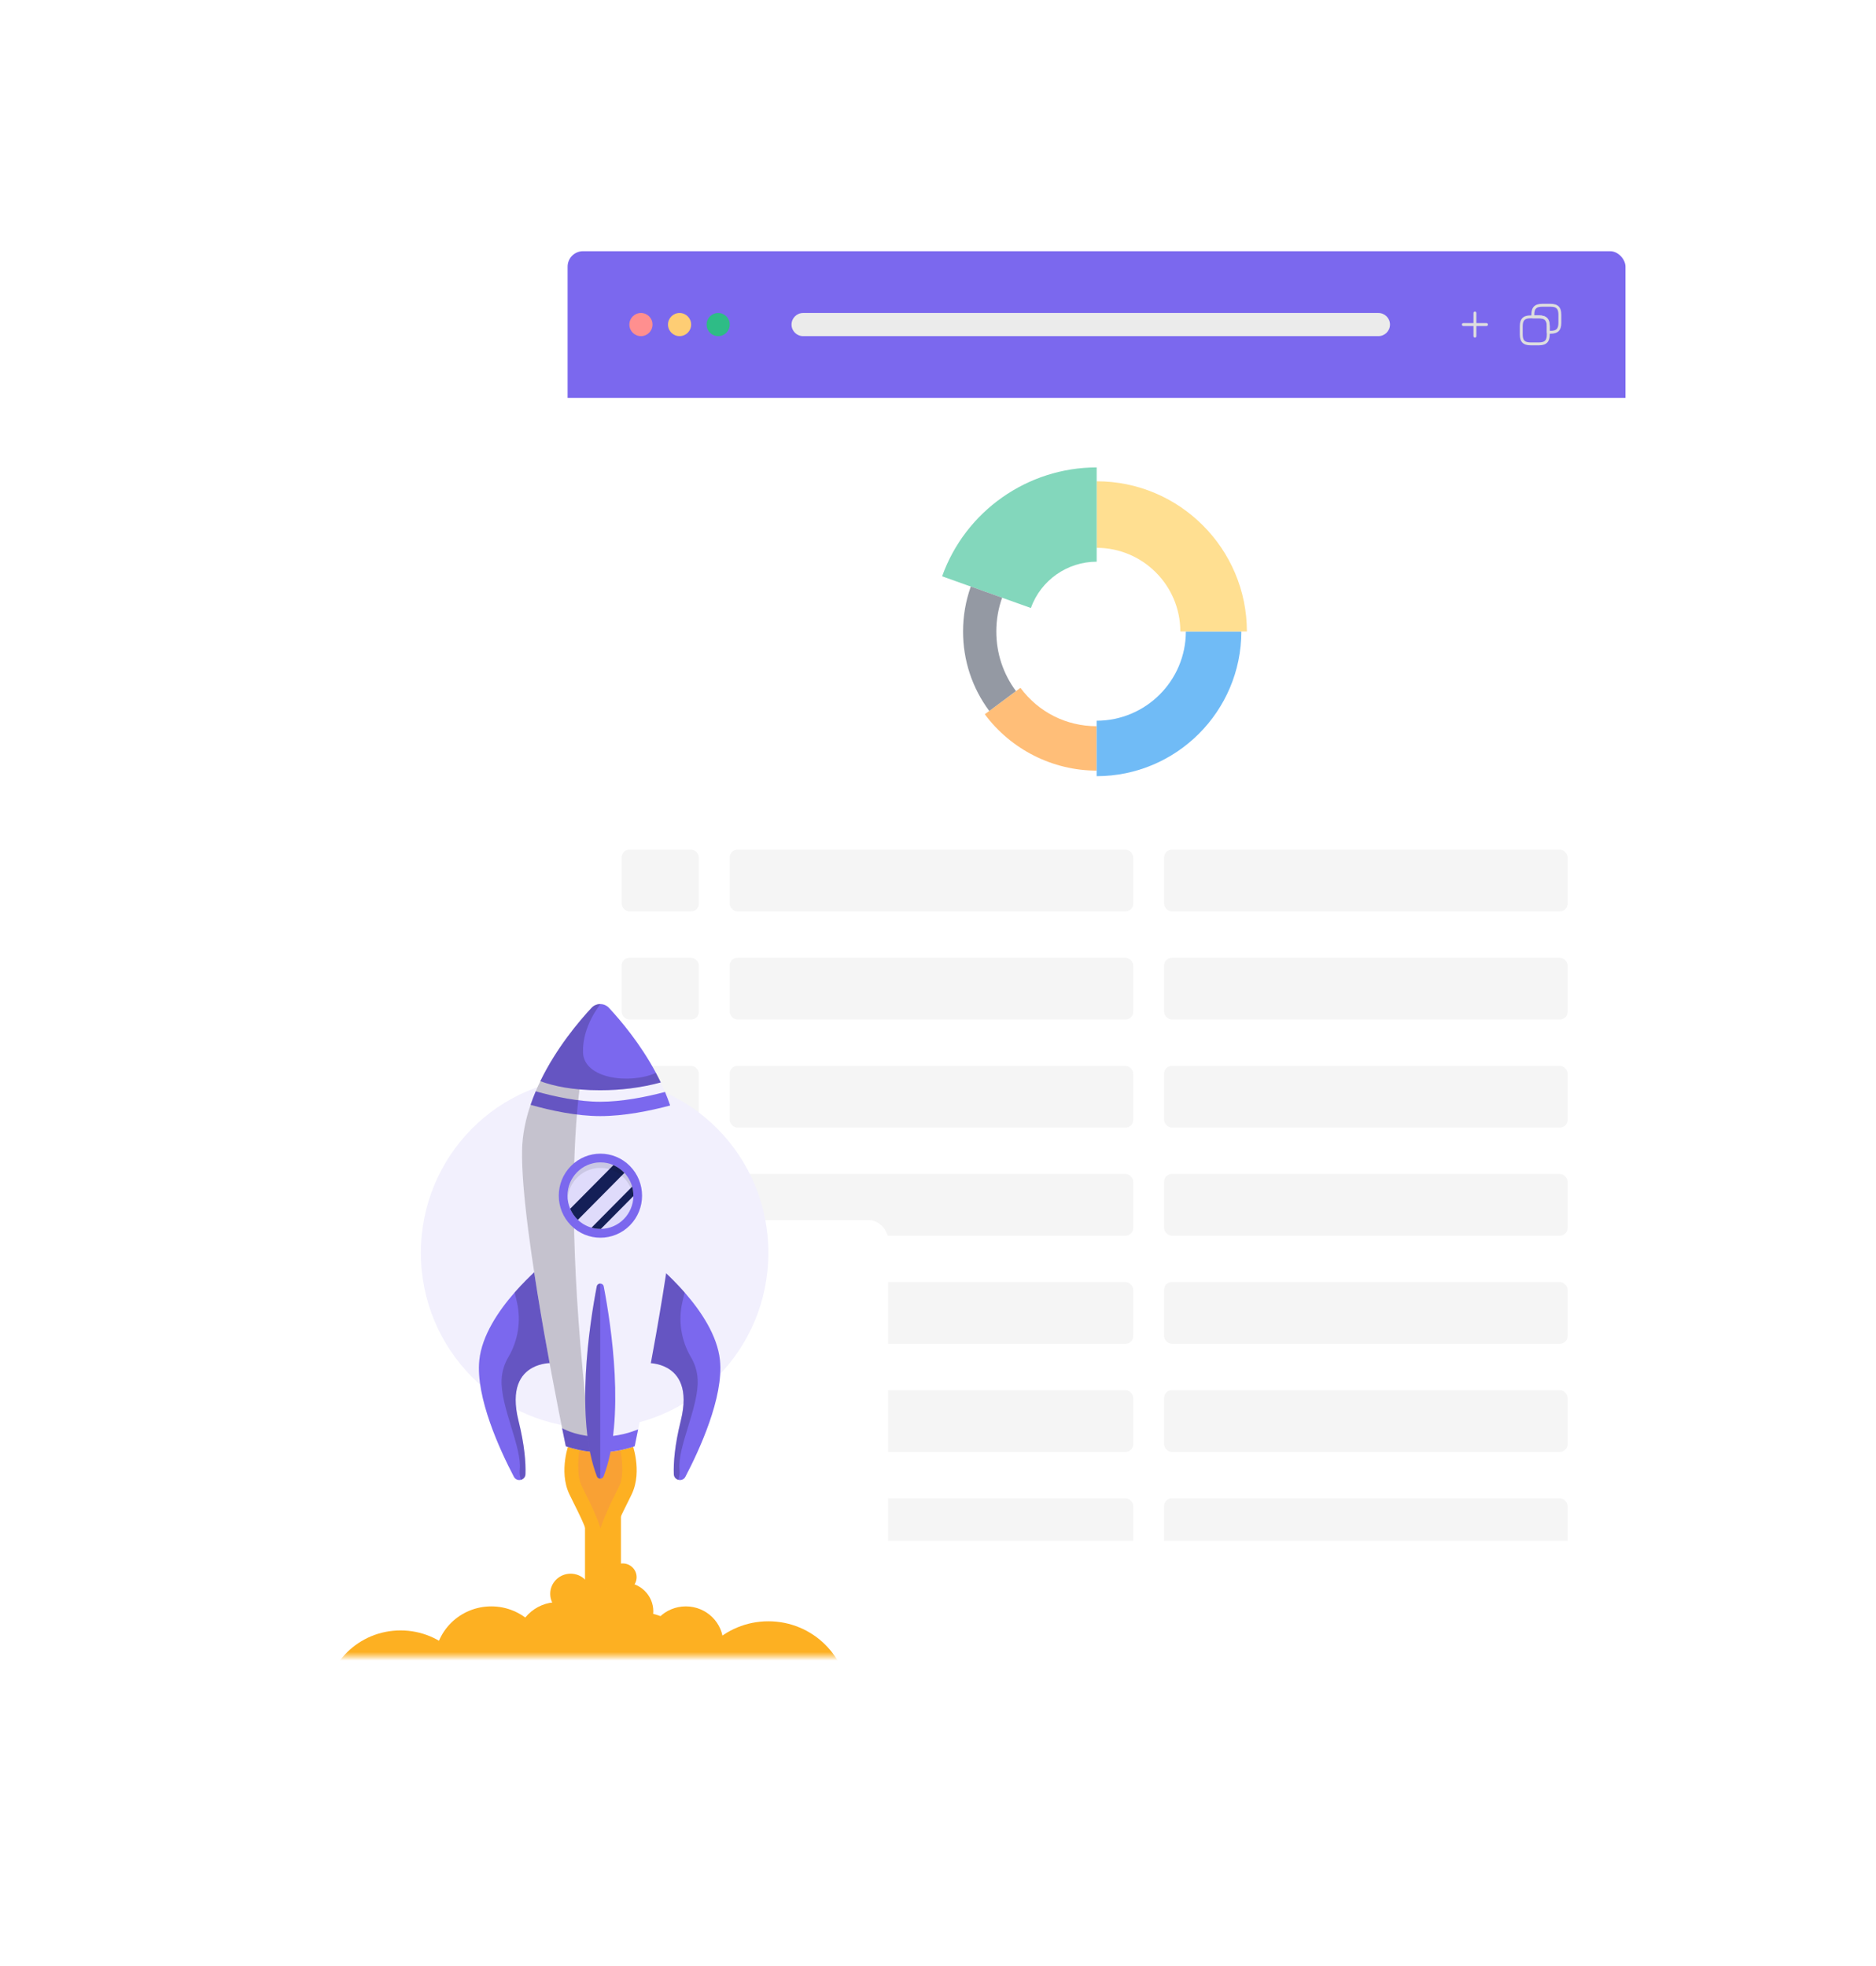 <svg width="436" height="457" viewBox="0 0 436 457" fill="none" xmlns="http://www.w3.org/2000/svg">
<g filter="url(#filter0_d_2116_7377)">
<g clip-path="url(#clip0_2116_7377)">
<rect x="131.915" y="53" width="245.866" height="299.705" rx="3.589" fill="white"/>
<path d="M131.915 56.589C131.915 54.607 133.522 53 135.504 53H374.191C376.174 53 377.781 54.607 377.781 56.589V87.098H131.915V56.589Z" fill="#7B68EE"/>
<circle cx="148.963" cy="70.049" r="2.692" fill="#FF8F8F"/>
<circle cx="157.937" cy="70.049" r="2.692" fill="#FECD74"/>
<path d="M164.218 70.049C164.218 68.562 165.423 67.357 166.91 67.357V67.357C168.396 67.357 169.602 68.562 169.602 70.049V70.049C169.602 71.536 168.396 72.741 166.91 72.741V72.741C165.423 72.741 164.218 71.536 164.218 70.049V70.049Z" fill="#2EBC86"/>
<path d="M183.959 70.049C183.959 68.562 185.164 67.357 186.651 67.357H320.352C321.839 67.357 323.044 68.562 323.044 70.049V70.049C323.044 71.536 321.839 72.741 320.352 72.741H186.651C185.164 72.741 183.959 71.536 183.959 70.049V70.049Z" fill="#EBEBEB"/>
<path d="M345.477 70.386H340.093C339.909 70.386 339.757 70.233 339.757 70.049C339.757 69.865 339.909 69.713 340.093 69.713H345.477C345.661 69.713 345.814 69.865 345.814 70.049C345.814 70.233 345.661 70.386 345.477 70.386Z" fill="#DEDEDE"/>
<path d="M342.785 73.078C342.601 73.078 342.449 72.925 342.449 72.741V67.357C342.449 67.173 342.601 67.021 342.785 67.021C342.969 67.021 343.122 67.173 343.122 67.357V72.741C343.122 72.925 342.969 73.078 342.785 73.078Z" fill="#DEDEDE"/>
<path d="M357.636 74.872H355.752C353.997 74.872 353.217 74.091 353.217 72.337V70.453C353.217 68.699 353.997 67.918 355.752 67.918H357.636C359.39 67.918 360.171 68.699 360.171 70.453V72.337C360.171 74.091 359.39 74.872 357.636 74.872ZM355.752 68.591C354.361 68.591 353.89 69.062 353.89 70.453V72.337C353.89 73.728 354.361 74.199 355.752 74.199H357.636C359.027 74.199 359.498 73.728 359.498 72.337V70.453C359.498 69.062 359.027 68.591 357.636 68.591H355.752V68.591Z" fill="#DEDEDE"/>
<path d="M360.328 72.18H359.834C359.651 72.18 359.498 72.028 359.498 71.844V70.453C359.498 69.062 359.027 68.591 357.636 68.591H356.245C356.061 68.591 355.909 68.438 355.909 68.254V67.761C355.909 66.007 356.689 65.226 358.444 65.226H360.328C362.082 65.226 362.863 66.007 362.863 67.761V69.645C362.863 71.4 362.082 72.18 360.328 72.18ZM360.171 71.507H360.328C361.719 71.507 362.19 71.036 362.19 69.645V67.761C362.19 66.37 361.719 65.899 360.328 65.899H358.444C357.053 65.899 356.582 66.37 356.582 67.761V67.918H357.636C359.39 67.918 360.171 68.699 360.171 70.453V71.507Z" fill="#DEDEDE"/>
<rect x="144.477" y="192.085" width="17.946" height="14.357" rx="1.795" fill="#F5F5F5"/>
<rect x="169.602" y="192.085" width="93.77" height="14.357" rx="1.795" fill="#F5F5F5"/>
<rect x="270.551" y="192.085" width="93.77" height="14.357" rx="1.795" fill="#F5F5F5"/>
<rect x="144.477" y="217.21" width="17.946" height="14.357" rx="1.795" fill="#F5F5F5"/>
<rect x="169.602" y="217.21" width="93.77" height="14.357" rx="1.795" fill="#F5F5F5"/>
<rect x="270.551" y="217.21" width="93.77" height="14.357" rx="1.795" fill="#F5F5F5"/>
<rect x="144.477" y="242.335" width="17.946" height="14.357" rx="1.795" fill="#F5F5F5"/>
<rect x="169.602" y="242.335" width="93.77" height="14.357" rx="1.795" fill="#F5F5F5"/>
<rect x="270.551" y="242.335" width="93.77" height="14.357" rx="1.795" fill="#F5F5F5"/>
<rect x="144.477" y="267.46" width="17.946" height="14.357" rx="1.795" fill="#F5F5F5"/>
<rect x="169.602" y="267.46" width="93.77" height="14.357" rx="1.795" fill="#F5F5F5"/>
<rect x="270.551" y="267.46" width="93.77" height="14.357" rx="1.795" fill="#F5F5F5"/>
<rect x="144.477" y="292.585" width="17.946" height="14.357" rx="1.795" fill="#F5F5F5"/>
<rect x="169.602" y="292.585" width="93.77" height="14.357" rx="1.795" fill="#F5F5F5"/>
<rect x="270.551" y="292.585" width="93.77" height="14.357" rx="1.795" fill="#F5F5F5"/>
<rect x="144.477" y="317.71" width="17.946" height="14.357" rx="1.795" fill="#F5F5F5"/>
<rect x="169.602" y="317.71" width="93.77" height="14.357" rx="1.795" fill="#F5F5F5"/>
<rect x="270.551" y="317.71" width="93.77" height="14.357" rx="1.795" fill="#F5F5F5"/>
<rect x="144.477" y="342.835" width="17.946" height="14.357" rx="1.795" fill="#F5F5F5"/>
<rect x="169.602" y="342.835" width="93.77" height="14.357" rx="1.795" fill="#F5F5F5"/>
<rect x="270.551" y="342.835" width="93.77" height="14.357" rx="1.795" fill="#F5F5F5"/>
<g opacity="0.6">
<path d="M254.869 173.719C244.671 173.719 234.958 168.823 228.876 160.618L237.159 154.475C241.362 160.15 247.817 163.399 254.869 163.399V173.719Z" fill="#FF931E"/>
<path d="M254.87 175.01V162.117C266.299 162.117 275.604 152.811 275.604 141.383H288.497C288.497 159.925 273.412 175.01 254.87 175.01Z" fill="#118DF0"/>
<path d="M289.788 141.383H274.322C274.322 130.665 265.596 121.94 254.878 121.94V106.473C274.122 106.473 289.788 122.139 289.788 141.383Z" fill="#FFC947"/>
<path d="M239.585 135.924L218.955 128.559C224.362 113.422 238.797 103.25 254.878 103.25V125.163C248.033 125.163 241.89 129.486 239.585 135.924Z" fill="#30BC90"/>
<path d="M229.915 159.855C225.93 154.483 223.824 148.098 223.824 141.383C223.824 137.795 224.431 134.286 225.626 130.933L232.905 133.533C232.012 136.037 231.553 138.679 231.553 141.374C231.553 146.408 233.13 151.208 236.119 155.237L229.915 159.855Z" fill="#4D5566"/>
</g>
</g>
</g>
<g filter="url(#filter1_d_2116_7377)">
<rect x="70" y="279.125" width="136.393" height="101.397" rx="4.451" fill="white"/>
<path d="M151.166 283.787C151.958 283.787 152.6 283.145 152.6 282.354C152.6 281.562 151.958 280.92 151.166 280.92C150.374 280.92 149.732 281.562 149.732 282.354C149.732 283.145 150.374 283.787 151.166 283.787Z" fill="#EBF5FF"/>
<path d="M119.66 312.292C119.66 312.82 119.232 313.252 118.7 313.252C118.172 313.252 117.74 312.824 117.74 312.292C117.74 311.764 118.167 311.332 118.7 311.332C119.232 311.332 119.66 311.764 119.66 312.292Z" fill="#84B4FE"/>
<path d="M157.992 307.252L157.417 306.946C157.38 306.925 157.35 306.896 157.333 306.862L157.027 306.288C156.948 306.141 156.742 306.141 156.663 306.288L156.357 306.862C156.336 306.9 156.306 306.93 156.273 306.946L155.698 307.252C155.552 307.332 155.552 307.537 155.698 307.617L156.273 307.923C156.311 307.944 156.34 307.973 156.357 308.007L156.663 308.581C156.742 308.728 156.948 308.728 157.027 308.581L157.333 308.007C157.354 307.969 157.384 307.94 157.417 307.923L157.992 307.617C158.138 307.537 158.138 307.328 157.992 307.252Z" fill="#EBF5FF"/>
<path d="M124.141 288.03L123.416 287.64C123.37 287.615 123.332 287.577 123.311 287.535L122.921 286.81C122.825 286.626 122.561 286.626 122.46 286.81L122.07 287.535C122.045 287.581 122.007 287.619 121.965 287.64L121.24 288.03C121.055 288.126 121.055 288.391 121.24 288.491L121.965 288.881C122.011 288.906 122.049 288.944 122.07 288.986L122.46 289.711C122.556 289.896 122.82 289.896 122.921 289.711L123.311 288.986C123.336 288.94 123.374 288.902 123.416 288.881L124.141 288.491C124.321 288.391 124.321 288.126 124.141 288.03Z" fill="#C1DDF7"/>
<path d="M174.368 302.57L173.492 302.1C173.437 302.071 173.391 302.025 173.362 301.97L172.892 301.094C172.775 300.872 172.456 300.872 172.339 301.094L171.869 301.97C171.84 302.025 171.794 302.071 171.739 302.1L170.863 302.57C170.641 302.687 170.641 303.006 170.863 303.123L171.739 303.593C171.794 303.622 171.84 303.668 171.869 303.722L172.339 304.599C172.456 304.821 172.775 304.821 172.892 304.599L173.362 303.722C173.391 303.668 173.437 303.622 173.492 303.593L174.368 303.123C174.59 303.01 174.59 302.691 174.368 302.57Z" fill="#C1DDF7"/>
<path d="M106.123 299.199L105.322 298.767C105.272 298.742 105.23 298.7 105.205 298.65L104.773 297.849C104.664 297.648 104.375 297.648 104.266 297.849L103.834 298.65C103.809 298.7 103.767 298.742 103.716 298.767L102.916 299.199C102.714 299.308 102.714 299.597 102.916 299.706L103.716 300.138C103.767 300.163 103.809 300.205 103.834 300.255L104.266 301.056C104.375 301.257 104.664 301.257 104.773 301.056L105.205 300.255C105.23 300.205 105.272 300.163 105.322 300.138L106.123 299.706C106.328 299.601 106.328 299.308 106.123 299.199Z" fill="#84B4FE"/>
<path d="M159.656 294.201L159.069 293.887C159.031 293.866 159.002 293.837 158.981 293.799L158.666 293.212C158.587 293.065 158.373 293.065 158.293 293.212L157.979 293.799C157.958 293.837 157.929 293.866 157.891 293.887L157.304 294.201C157.157 294.281 157.157 294.495 157.304 294.574L157.891 294.889C157.929 294.91 157.958 294.939 157.979 294.977L158.293 295.564C158.373 295.711 158.587 295.711 158.666 295.564L158.981 294.977C159.002 294.939 159.031 294.91 159.069 294.889L159.656 294.574C159.803 294.495 159.803 294.281 159.656 294.201Z" fill="#84B4FE"/>
<path d="M144.316 336.566H135.96V375.803H144.316V336.566Z" fill="#FDB022"/>
<path d="M142.345 338.805C142.345 337.119 140.979 335.749 139.289 335.749C137.604 335.749 136.233 337.115 136.233 338.805C136.233 338.805 135.839 346.028 139.289 349.873C142.74 346.033 142.345 338.805 142.345 338.805Z" fill="#EBF5FF"/>
<mask id="mask0_2116_7377" style="mask-type:luminance" maskUnits="userSpaceOnUse" x="74" y="356" width="127" height="25">
<path d="M200.327 356.183H74.486V380.537H200.327V356.183Z" fill="white"/>
</mask>
<g mask="url(#mask0_2116_7377)">
<path d="M129.659 387.068C135.026 387.068 139.377 382.777 139.377 377.484C139.377 372.191 135.026 367.9 129.659 367.9C124.291 367.9 119.94 372.191 119.94 377.484C119.94 382.777 124.291 387.068 129.659 387.068Z" fill="#FDB022"/>
<path d="M159.392 386.071C164.201 386.071 168.1 382.226 168.1 377.484C168.1 372.742 164.201 368.898 159.392 368.898C154.583 368.898 150.685 372.742 150.685 377.484C150.685 382.226 154.583 386.071 159.392 386.071Z" fill="#FDB022"/>
<path d="M145.029 376.755C148.789 376.755 151.837 373.75 151.837 370.043C151.837 366.336 148.789 363.331 145.029 363.331C141.268 363.331 138.22 366.336 138.22 370.043C138.22 373.75 141.268 376.755 145.029 376.755Z" fill="#FDB022"/>
<path d="M132.619 370.646C135.237 370.646 137.36 368.554 137.36 365.972C137.36 363.39 135.237 361.297 132.619 361.297C130 361.297 127.877 363.39 127.877 365.972C127.877 368.554 130 370.646 132.619 370.646Z" fill="#FDB022"/>
<path d="M144.714 365.301C146.504 365.301 147.955 363.871 147.955 362.106C147.955 360.342 146.504 358.912 144.714 358.912C142.924 358.912 141.473 360.342 141.473 362.106C141.473 363.871 142.924 365.301 144.714 365.301Z" fill="#FDB022"/>
<path d="M138.949 375.636C142.121 375.636 144.693 373.1 144.693 369.972C144.693 366.843 142.121 364.308 138.949 364.308C135.777 364.308 133.206 366.843 133.206 369.972C133.206 373.1 135.777 375.636 138.949 375.636Z" fill="#FDB022"/>
<path d="M93.097 409.112C102.797 409.112 110.66 401.36 110.66 391.797C110.66 382.235 102.797 374.483 93.097 374.483C83.398 374.483 75.535 382.235 75.535 391.797C75.535 401.36 83.398 409.112 93.097 409.112Z" fill="#FDB022"/>
<path d="M114.181 394.858C121.453 394.858 127.349 389.047 127.349 381.878C127.349 374.71 121.453 368.898 114.181 368.898C106.908 368.898 101.012 374.71 101.012 381.878C101.012 389.047 106.908 394.858 114.181 394.858Z" fill="#FDB022"/>
<path d="M178.577 409.062C188.855 409.062 197.187 400.846 197.187 390.712C197.187 380.577 188.855 372.361 178.577 372.361C168.298 372.361 159.966 380.577 159.966 390.712C159.966 400.846 168.298 409.062 178.577 409.062Z" fill="#FDB022"/>
<path d="M132.417 399.394C139.69 399.394 145.586 393.583 145.586 386.414C145.586 379.246 139.69 373.435 132.417 373.435C125.144 373.435 119.249 379.246 119.249 386.414C119.249 393.583 125.144 399.394 132.417 399.394Z" fill="#FDB022"/>
<path d="M148.24 399.394C156.413 399.394 163.039 392.862 163.039 384.804C163.039 376.747 156.413 370.215 148.24 370.215C140.066 370.215 133.44 376.747 133.44 384.804C133.44 392.862 140.066 399.394 148.24 399.394Z" fill="#FDB022"/>
</g>
</g>
<path d="M138.196 331.923C160.497 331.923 178.575 313.677 178.575 291.17C178.575 268.663 160.497 250.417 138.196 250.417C115.895 250.417 97.816 268.663 97.816 291.17C97.816 313.677 115.895 331.923 138.196 331.923Z" fill="#F2F0FD"/>
<path d="M146.827 347.26C144.26 352.661 141.973 355.815 139.588 367.884C139.58 367.906 139.58 367.937 139.572 367.96C139.565 367.929 139.565 367.906 139.557 367.884C137.172 355.815 134.885 352.661 132.318 347.26C129.744 341.835 132.318 335.229 132.318 335.229L139.557 334.719H139.588L146.827 335.229C146.827 335.229 149.401 341.835 146.827 347.26Z" fill="#FDB022"/>
<path d="M139.566 355.191C138.487 351.983 137.4 349.804 136.275 347.564C135.913 346.833 135.535 346.079 135.158 345.286C133.92 342.688 134.433 337.698 134.863 335.877H139.355H143.967C144.405 337.698 145.205 342.681 143.967 345.286C143.59 346.079 143.213 346.833 142.85 347.564C141.733 349.812 140.646 351.983 139.566 355.191Z" fill="#F9A134"/>
<path d="M128.231 316.792C127.944 316.785 125.747 316.769 123.679 317.92C121.067 319.367 118.644 322.666 120.501 330.171C121.928 335.915 122.214 339.946 122.124 342.605C122.101 343.313 121.633 343.786 121.082 343.938C120.486 344.106 119.784 343.9 119.429 343.222C116.251 337.157 110.491 324.762 111.397 316.122C112.001 310.377 115.828 304.701 119.61 300.381C123.158 296.321 126.668 293.456 127.431 292.846C126.917 300.16 127.016 306.949 127.695 312.93V312.937C127.71 313.082 127.725 313.227 127.748 313.371C127.884 314.545 128.05 315.688 128.231 316.792Z" fill="#7B68EE"/>
<path opacity="0.2" d="M128.232 316.792C127.945 316.785 125.748 316.769 123.68 317.92C121.068 319.367 118.645 322.666 120.502 330.171C121.928 335.915 122.215 339.946 122.125 342.605C122.102 343.313 121.634 343.786 121.083 343.938C120.826 343.237 120.705 342.445 120.796 341.561C121.317 336.327 116.297 326.971 116.576 320.67C116.667 318.575 117.308 316.838 118.131 315.444C120.404 311.581 121.151 306.994 120.132 302.621L119.611 300.381C123.159 296.321 126.669 293.456 127.432 292.846C126.918 300.16 127.016 306.949 127.696 312.93V312.937C127.711 313.082 127.726 313.227 127.749 313.371C127.756 313.425 127.764 313.486 127.771 313.539C127.794 313.722 127.817 313.912 127.839 314.095C127.869 314.331 127.9 314.575 127.937 314.811C127.945 314.849 127.945 314.88 127.952 314.91C127.983 315.147 128.02 315.375 128.051 315.604C128.103 316.008 128.164 316.404 128.232 316.792Z" fill="#0F0E16"/>
<path d="M150.492 316.792C150.779 316.785 152.975 316.769 155.044 317.92C157.656 319.367 160.079 322.666 158.222 330.171C156.795 335.915 156.508 339.946 156.599 342.605C156.621 343.313 157.09 343.786 157.641 343.938C158.237 344.106 158.939 343.9 159.294 343.222C162.472 337.157 168.232 324.762 167.326 316.122C166.722 310.377 162.895 304.701 159.113 300.381C155.565 296.321 152.054 293.456 151.292 292.846C151.805 300.16 151.707 306.949 151.028 312.93V312.937C151.013 313.082 150.997 313.227 150.975 313.371C150.839 314.545 150.68 315.688 150.492 316.792Z" fill="#7B68EE"/>
<path opacity="0.2" d="M150.492 316.792C150.779 316.785 152.975 316.769 155.044 317.92C157.656 319.367 160.079 322.666 158.222 330.171C156.795 335.915 156.508 339.946 156.599 342.605C156.621 343.313 157.09 343.786 157.641 343.938C157.897 343.237 158.018 342.445 157.927 341.561C157.407 336.327 162.427 326.971 162.147 320.67C162.057 318.575 161.415 316.838 160.592 315.444C158.32 311.581 157.573 306.994 158.592 302.621L159.113 300.381C155.565 296.321 152.054 293.456 151.292 292.846C151.805 300.16 151.707 306.949 151.028 312.93V312.937C151.013 313.082 150.997 313.227 150.975 313.371C150.967 313.425 150.96 313.486 150.952 313.539C150.93 313.722 150.907 313.912 150.884 314.095C150.854 314.331 150.824 314.575 150.786 314.811C150.779 314.849 150.779 314.88 150.771 314.91C150.741 315.147 150.703 315.375 150.673 315.604C150.62 316.008 150.56 316.404 150.492 316.792Z" fill="#0F0E16"/>
<path d="M148.308 332.197C147.81 334.689 147.508 336.129 147.508 336.129C144.156 337.287 140.804 337.721 137.46 337.424C135.475 337.248 133.482 336.814 131.496 336.129C131.496 336.129 131.172 334.582 130.636 331.923C128.13 319.443 121.011 282.515 121.335 267.308C121.411 263.697 122.158 260.146 123.306 256.779C123.668 255.712 124.068 254.668 124.506 253.64C124.846 252.84 125.201 252.055 125.578 251.286C129.322 243.56 134.614 237.32 137.475 234.242C137.988 233.694 138.66 233.404 139.347 233.366C140.14 233.321 140.948 233.61 141.537 234.242C144.435 237.359 149.825 243.72 153.57 251.575C153.917 252.299 154.241 253.038 154.558 253.785C154.989 254.813 155.389 255.865 155.751 256.931C156.868 260.253 157.593 263.75 157.669 267.308C157.993 282.629 150.769 319.984 148.308 332.197Z" fill="#F2F0FD"/>
<path d="M148.309 332.197C147.811 334.688 147.509 336.128 147.509 336.128C144.157 337.286 140.806 337.721 137.461 337.424C135.476 337.248 133.483 336.814 131.498 336.128C131.498 336.128 131.173 334.582 130.637 331.923C131.573 332.441 134.676 333.927 139.5 333.927C143.644 333.927 146.822 332.829 148.309 332.197Z" fill="#7B68EE"/>
<path d="M155.753 256.931C151.042 258.188 145.071 259.4 139.492 259.4C134.019 259.4 128.078 258.127 123.307 256.779C123.669 255.712 124.07 254.668 124.507 253.64C129.014 254.905 134.525 256.063 139.492 256.063C144.557 256.063 150.091 254.966 154.56 253.785C154.99 254.821 155.39 255.865 155.753 256.931Z" fill="#7B68EE"/>
<path opacity="0.2" d="M137.46 337.424C135.474 337.248 133.481 336.814 131.496 336.129C131.496 336.129 120.95 285.753 121.335 267.308C121.41 263.697 122.158 260.146 123.305 256.779C123.668 255.712 124.068 254.668 124.506 253.64C124.845 252.84 125.2 252.055 125.578 251.286C129.322 243.56 134.614 237.32 137.475 234.242C137.988 233.694 138.66 233.404 139.347 233.366C136.206 240.254 128.673 265.342 137.46 337.424Z" fill="#0F0E16"/>
<path d="M153.572 251.575C151.549 252.131 149.171 252.626 146.461 252.969C144.317 253.236 141.977 253.396 139.433 253.396C133.114 253.396 128.63 252.406 125.581 251.286C129.325 243.56 134.617 237.32 137.478 234.25C138.044 233.64 138.806 233.351 139.569 233.366C140.286 233.381 140.996 233.679 141.532 234.25C144.151 237.061 148.809 242.532 152.447 249.358C152.832 250.082 153.21 250.821 153.572 251.575Z" fill="#7B68EE"/>
<path d="M140.28 343.123C140.144 343.481 139.819 343.664 139.502 343.664C139.185 343.664 138.86 343.481 138.725 343.123C133.614 329.79 136.981 307.878 138.687 299.002C138.777 298.545 139.14 298.317 139.502 298.317C139.864 298.317 140.234 298.545 140.317 299.002C142.023 307.878 145.398 329.79 140.28 343.123Z" fill="#7B68EE"/>
<path opacity="0.2" d="M139.502 298.317V343.664C139.185 343.664 138.86 343.481 138.725 343.123C133.614 329.79 136.981 307.878 138.687 299.002C138.77 298.545 139.14 298.317 139.502 298.317Z" fill="#0F0E16"/>
<path d="M146.386 284.8C150.166 280.986 150.166 274.802 146.386 270.987C142.607 267.173 136.479 267.173 132.7 270.987C128.921 274.802 128.921 280.986 132.7 284.8C136.479 288.615 142.607 288.615 146.386 284.8Z" fill="#7B68EE"/>
<path d="M147.207 277.891C147.207 277.921 147.207 277.959 147.207 277.99C147.154 282.172 143.795 285.563 139.65 285.616C139.62 285.616 139.583 285.616 139.552 285.616C138.835 285.616 138.133 285.517 137.476 285.327C136.276 284.984 135.189 284.351 134.306 283.513C133.551 282.789 132.932 281.921 132.517 280.938C132.117 280.001 131.89 278.972 131.89 277.883C131.89 273.624 135.325 270.158 139.545 270.158C140.617 270.158 141.643 270.378 142.572 270.79C143.538 271.209 144.406 271.826 145.123 272.596C145.954 273.487 146.58 274.584 146.92 275.795C147.101 276.458 147.207 277.167 147.207 277.891Z" fill="#DFDBFB"/>
<path d="M145.116 272.595L134.298 283.513C133.543 282.789 132.924 281.921 132.509 280.938L142.565 270.79C143.538 271.216 144.406 271.833 145.116 272.595Z" fill="#141F57"/>
<path d="M147.206 277.89C147.206 277.921 147.206 277.959 147.206 277.989L139.65 285.616C139.619 285.616 139.582 285.616 139.552 285.616C138.834 285.616 138.132 285.517 137.476 285.326L146.927 275.788C147.101 276.458 147.206 277.167 147.206 277.89Z" fill="#141F57"/>
<path opacity="0.1" d="M146.92 275.795C146.58 274.584 145.954 273.487 145.123 272.596C144.414 271.834 143.546 271.209 142.572 270.79C141.643 270.386 140.624 270.158 139.545 270.158C135.325 270.158 131.89 273.624 131.89 277.883C131.89 278.096 131.898 278.31 131.913 278.515C132.237 274.554 135.536 271.43 139.545 271.43C140.617 271.43 141.643 271.651 142.572 272.062C143.538 272.481 144.406 273.098 145.123 273.868C145.954 274.759 146.58 275.849 146.92 277.068C147.048 277.54 147.139 278.028 147.177 278.531C147.192 278.355 147.199 278.172 147.199 277.997C147.199 277.967 147.199 277.929 147.199 277.898C147.207 277.167 147.101 276.458 146.92 275.795Z" fill="#0F0E16"/>
<path opacity="0.2" d="M153.572 251.575C151.549 252.131 149.171 252.626 146.461 252.969C144.317 253.236 141.977 253.396 139.433 253.396C133.114 253.396 128.63 252.406 125.581 251.286C129.325 243.56 134.617 237.32 137.478 234.25C138.044 233.64 138.806 233.351 139.569 233.366C139.456 233.503 135.319 238.501 135.5 244.589C135.681 250.752 146.378 252.055 152.44 249.358C152.832 250.082 153.21 250.821 153.572 251.575Z" fill="#0F0E16"/>
<defs>
<filter id="filter0_d_2116_7377" x="74.486" y="0.955" width="360.723" height="414.562" filterUnits="userSpaceOnUse" color-interpolation-filters="sRGB">
<feFlood flood-opacity="0" result="BackgroundImageFix"/>
<feColorMatrix in="SourceAlpha" type="matrix" values="0 0 0 0 0 0 0 0 0 0 0 0 0 0 0 0 0 0 127 0" result="hardAlpha"/>
<feOffset dy="5.384"/>
<feGaussianBlur stdDeviation="28.714"/>
<feComposite in2="hardAlpha" operator="out"/>
<feColorMatrix type="matrix" values="0 0 0 0 0.208 0 0 0 0 0.314 0 0 0 0 0.435 0 0 0 0.12 0"/>
<feBlend mode="normal" in2="BackgroundImageFix" result="effect1_dropShadow_2116_7377"/>
<feBlend mode="normal" in="SourceGraphic" in2="effect1_dropShadow_2116_7377" result="shape"/>
</filter>
<filter id="filter1_d_2116_7377" x="-1.211" y="212.364" width="278.816" height="243.834" filterUnits="userSpaceOnUse" color-interpolation-filters="sRGB">
<feFlood flood-opacity="0" result="BackgroundImageFix"/>
<feColorMatrix in="SourceAlpha" type="matrix" values="0 0 0 0 0 0 0 0 0 0 0 0 0 0 0 0 0 0 127 0" result="hardAlpha"/>
<feOffset dy="4.451"/>
<feGaussianBlur stdDeviation="35.606"/>
<feColorMatrix type="matrix" values="0 0 0 0 0.063 0 0 0 0 0.093 0 0 0 0 0.157 0 0 0 0.04 0"/>
<feBlend mode="normal" in2="BackgroundImageFix" result="effect1_dropShadow_2116_7377"/>
<feBlend mode="normal" in="SourceGraphic" in2="effect1_dropShadow_2116_7377" result="shape"/>
</filter>
<clipPath id="clip0_2116_7377">
<rect x="131.915" y="53" width="245.866" height="299.705" rx="3.589" fill="white"/>
</clipPath>
</defs>
</svg>
